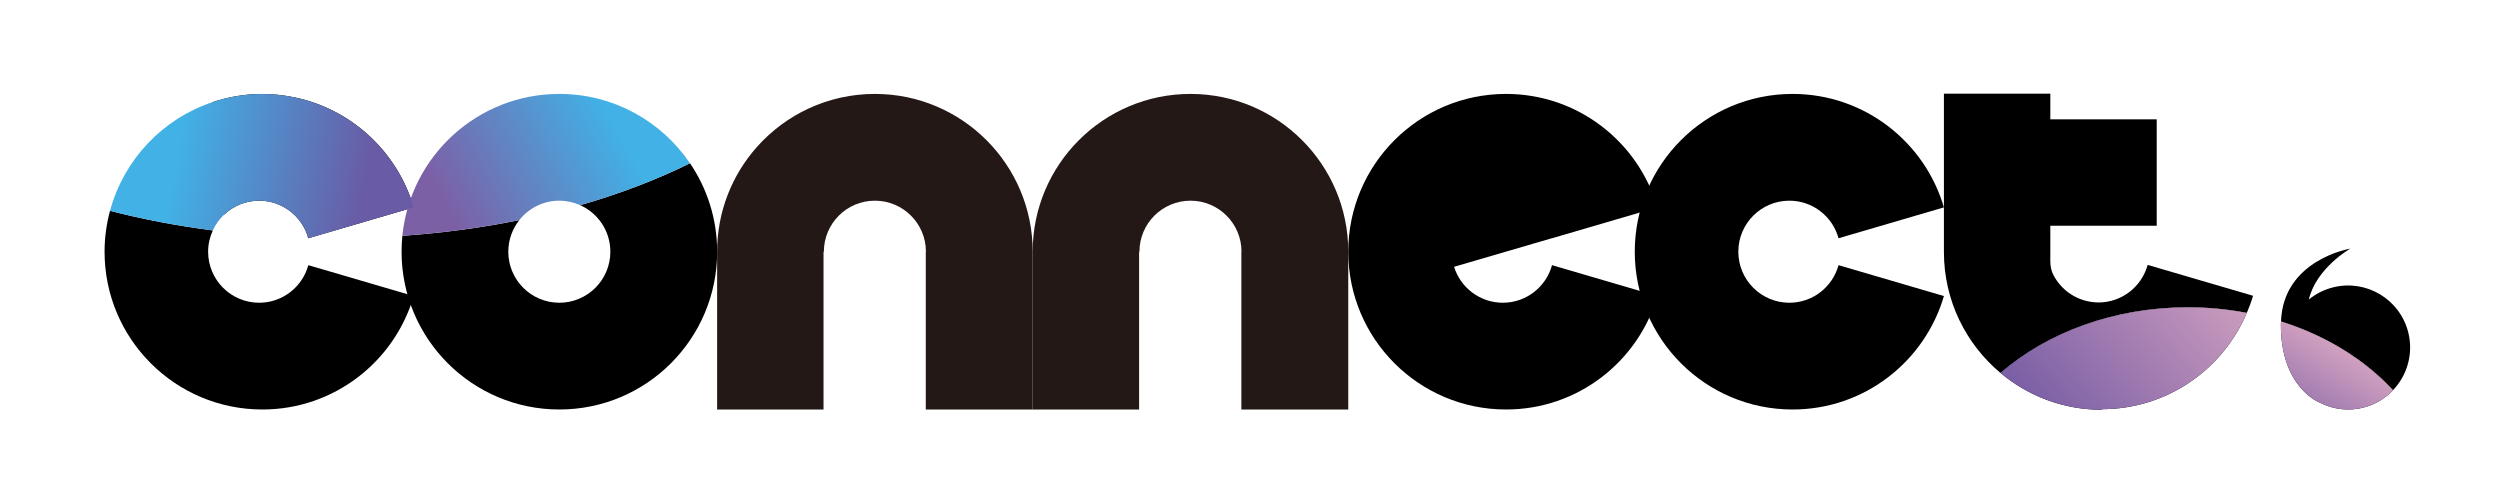 <?xml version="1.0" encoding="utf-8"?>
<!-- Generator: Adobe Illustrator 26.3.1, SVG Export Plug-In . SVG Version: 6.00 Build 0)  -->
<svg version="1.1" id="레이어_1" xmlns="http://www.w3.org/2000/svg" xmlns:xlink="http://www.w3.org/1999/xlink" x="0px"
	 y="0px" viewBox="0 0 1024 200" style="enable-background:new 0 0 1024 200;" xml:space="preserve">
<style type="text/css">
	.st0{fill:#231815;}
	.st1{fill:url(#SVGID_1_);}
	.st2{fill:url(#SVGID_00000044173179413609140480000003052768976186786472_);}
	.st3{fill:none;}
	.st4{fill:url(#SVGID_00000031201181399578700570000016175533811188536459_);}
	.st5{fill:url(#SVGID_00000023988614547000790100000018178778615794450348_);}
</style>
<path d="M775.51,60.45h0.01c0-0.08-0.01-0.15-0.01-0.23V60.45z"/>
<path class="st0" d="M358.36,38.47c-19.24,0-36.51,8.41-48.35,21.75c-10.13,11.41-16.28,26.43-16.28,42.88v64.63h43.59V103.1h0.14
	c0-11.54,9.36-20.9,20.9-20.9c11.54,0,20.9,9.36,20.9,20.9h-0.06v64.63h43.79V103.1C422.99,67.41,394.05,38.47,358.36,38.47z"/>
<path class="st0" d="M487.62,38.47c-35.69,0-64.63,28.94-64.63,64.63v64.63h43.59V103.1h0.14c0-11.54,9.36-20.9,20.9-20.9
	c11.54,0,20.9,9.36,20.9,20.9h-0.06v64.63h43.79V103.1C552.25,67.41,523.31,38.47,487.62,38.47z"/>
<path d="M732.92,124c-11.54,0-20.9-9.36-20.9-20.9s9.36-20.9,20.9-20.9c9.63,0,17.72,6.52,20.14,15.39l43.17-12.65
	c-7.85-26.84-32.61-46.47-62-46.47c-35.69,0-64.63,28.94-64.63,64.63c0,35.69,28.94,64.63,64.63,64.63c29.38,0,54.14-19.62,62-46.47
	l-43.17-12.65C750.64,117.48,742.55,124,732.92,124z"/>
<path d="M925.38,79.73"/>
<path d="M615.56,124c-9.39,0-17.34-6.2-19.97-14.72l40.11-11.72c0,0.01,0.01,0.02,0.01,0.03l43.17-12.65
	c-7.85-26.84-32.61-46.47-62-46.47c-35.69,0-64.63,28.94-64.63,64.63c0,35.69,28.94,64.63,64.63,64.63c29.38,0,54.14-19.62,62-46.47
	l-43.17-12.65C633.28,117.48,625.19,124,615.56,124z"/>
<path d="M116.03,84.69c4.97,2.68,8.73,7.32,10.25,12.89l43.17-12.65c-6.7-22.89-25.71-40.49-49.38-45.18
	c-5.18,7.54-8.22,16.42-8.22,25.97C111.85,72.45,113.34,78.86,116.03,84.69z"/>
<path d="M91.84,87.88c3.74-3.52,8.76-5.68,14.3-5.68c3.58,0,6.95,0.91,9.89,2.5c-2.69-5.84-4.18-12.24-4.18-18.97
	c0-9.55,3.04-18.43,8.22-25.97c-4.08-0.81-8.29-1.28-12.61-1.28c-7.17,0-14.04,1.21-20.49,3.37c-3.46,5.86-5.42,12.57-5.42,19.7
	C81.54,71.54,85.41,80.71,91.84,87.88z"/>
<path d="M980.18,159.82c5.79-6.1,8.45-14.93,6.24-23.69c-3.43-13.6-17.23-21.85-30.83-18.42c-3.75,0.94-7.09,2.68-9.9,4.99
	c3.05-12.95,17-20.87,17-20.87s-27.5,4.51-28.39,29.84C952.71,137.45,968.58,147.28,980.18,159.82z"/>
<path d="M950.19,164.91l0.28,0.14c0.22,0.11,0.44,0.22,0.67,0.33l0.13,0.06c0,0,0.02,0,0.04,0.01c5.05,2.3,10.89,2.97,16.69,1.51
	c4.84-1.22,8.98-3.77,12.18-7.14c-11.6-12.54-27.47-22.37-45.87-28.16c-0.01,0.34-0.07,0.65-0.07,1
	C934.08,158.91,950.19,164.91,950.19,164.91z"/>
<linearGradient id="SVGID_1_" gradientUnits="userSpaceOnUse" x1="960.456" y1="140.444" x2="935.838" y2="181.042">
	<stop  offset="0" style="stop-color:#D6A4C1"/>
	<stop  offset="1" style="stop-color:#7C60A6"/>
</linearGradient>
<path class="st1" d="M950.19,164.91l0.28,0.14c0.22,0.11,0.44,0.22,0.67,0.33l0.13,0.06c0,0,0.02,0,0.04,0.01
	c5.05,2.3,10.89,2.97,16.69,1.51c4.84-1.22,8.98-3.77,12.18-7.14c-11.6-12.54-27.47-22.37-45.87-28.16c-0.01,0.34-0.07,0.65-0.07,1
	C934.08,158.91,950.19,164.91,950.19,164.91z"/>
<path d="M920.3,128.15c0.97-2.28,1.85-4.6,2.55-7l-43.17-12.65c-2.42,8.86-10.51,15.39-20.14,15.39c-1.09,0-2.15-0.11-3.19-0.27
	c-6.63-1.02-12.19-5.16-15.22-10.87c-0.92-1.74-1.32-3.7-1.32-5.66V96.13v-3.67h43.58V48.88h-43.58v-6.95v-3.57h-43.58v64.63
	c0,0.08,0.01,0.15,0.01,0.23h-0.01c0,19.91,9.01,37.69,23.17,49.55c19.1-16.53,46.4-26.89,76.73-26.89
	C904.46,125.87,912.54,126.68,920.3,128.15z"/>
<path d="M860.86,167.61c26.75,0,49.63-16.29,59.44-39.46c-7.76-1.47-15.85-2.28-24.17-2.28c-30.33,0-57.63,10.36-76.73,26.89
	c11.22,9.4,25.68,15.08,41.46,15.08V167.61z"/>
<linearGradient id="SVGID_00000173880752507142485200000005502215840201182849_" gradientUnits="userSpaceOnUse" x1="916.491" y1="103.3" x2="840.046" y2="171.107">
	<stop  offset="0" style="stop-color:#D6A4C1"/>
	<stop  offset="1" style="stop-color:#7C60A6"/>
</linearGradient>
<path style="fill:url(#SVGID_00000173880752507142485200000005502215840201182849_);" d="M860.86,167.61
	c26.75,0,49.63-16.29,59.44-39.46c-7.76-1.47-15.85-2.28-24.17-2.28c-30.33,0-57.63,10.36-76.73,26.89
	c11.22,9.4,25.68,15.08,41.46,15.08V167.61z"/>
<path class="st3" d="M229.1,124c11.54,0,20.9-9.36,20.9-20.9c0-8.5-5.08-15.79-12.36-19.06c-8.03,2.31-16.34,4.36-24.93,6.11
	c-2.82,3.56-4.52,8.06-4.52,12.95C208.2,114.64,217.56,124,229.1,124z"/>
<path d="M250,103.1c0,11.54-9.36,20.9-20.9,20.9c-11.54,0-20.9-9.36-20.9-20.9c0-4.9,1.7-9.39,4.52-12.95
	c-15.23,3.11-31.28,5.28-47.91,6.44c-0.21,2.14-0.33,4.31-0.33,6.51c0,35.69,28.94,64.63,64.63,64.63
	c35.69,0,64.63-28.94,64.63-64.63c0-13.43-4.1-25.91-11.12-36.24c-13.53,6.72-28.65,12.49-44.97,17.18
	C244.92,87.3,250,94.6,250,103.1z"/>
<linearGradient id="SVGID_00000015313308908516591750000009212022902090911924_" gradientUnits="userSpaceOnUse" x1="251.461" y1="50.531" x2="184.346" y2="87.307">
	<stop  offset="0" style="stop-color:#41B1E6"/>
	<stop  offset="1" style="stop-color:#7C60A6"/>
</linearGradient>
<path style="fill:url(#SVGID_00000015313308908516591750000009212022902090911924_);" d="M229.1,38.47
	c-33.49,0-61.03,25.48-64.3,58.12c16.63-1.16,32.68-3.33,47.91-6.44c3.83-4.84,9.74-7.95,16.39-7.95c3.05,0,5.93,0.67,8.54,1.84
	c16.32-4.69,31.43-10.46,44.97-17.18C270.99,49.73,251.36,38.47,229.1,38.47z"/>
<path d="M45.06,86.35c-1.43,5.34-2.23,10.95-2.23,16.75c0,35.69,28.94,64.63,64.63,64.63c29.38,0,54.14-19.62,62-46.47l-43.17-12.65
	c-2.42,8.86-10.51,15.39-20.14,15.39c-11.54,0-20.9-9.36-20.9-20.9c0-3.12,0.7-6.07,1.93-8.72C72.5,92.49,58.4,89.79,45.06,86.35z"
	/>
<path d="M126.28,97.58l0.49-0.14c-0.18,0-0.36,0-0.54-0.01C126.24,97.48,126.27,97.53,126.28,97.58z"/>
<linearGradient id="SVGID_00000085945227875531840010000012131406114947613603_" gradientUnits="userSpaceOnUse" x1="72.97" y1="61.659" x2="149.739" y2="75.91">
	<stop  offset="0" style="stop-color:#41B1E6"/>
	<stop  offset="1" style="stop-color:#695BA5"/>
</linearGradient>
<path style="fill:url(#SVGID_00000085945227875531840010000012131406114947613603_);" d="M91.84,87.88
	c3.74-3.52,8.76-5.68,14.3-5.68c3.58,0,6.95,0.91,9.89,2.5c4.92,2.66,8.65,7.24,10.2,12.74c0.18,0,0.36,0,0.54,0.01l42.68-12.5
	c-6.7-22.89-25.71-40.49-49.38-45.18c-4.08-0.81-8.29-1.28-12.61-1.28c-7.17,0-14.04,1.21-20.49,3.37
	c-20.43,6.83-36.29,23.57-41.91,44.51c13.34,3.43,27.44,6.13,42.1,8.03C88.3,91.92,89.89,89.71,91.84,87.88z"/>
</svg>
